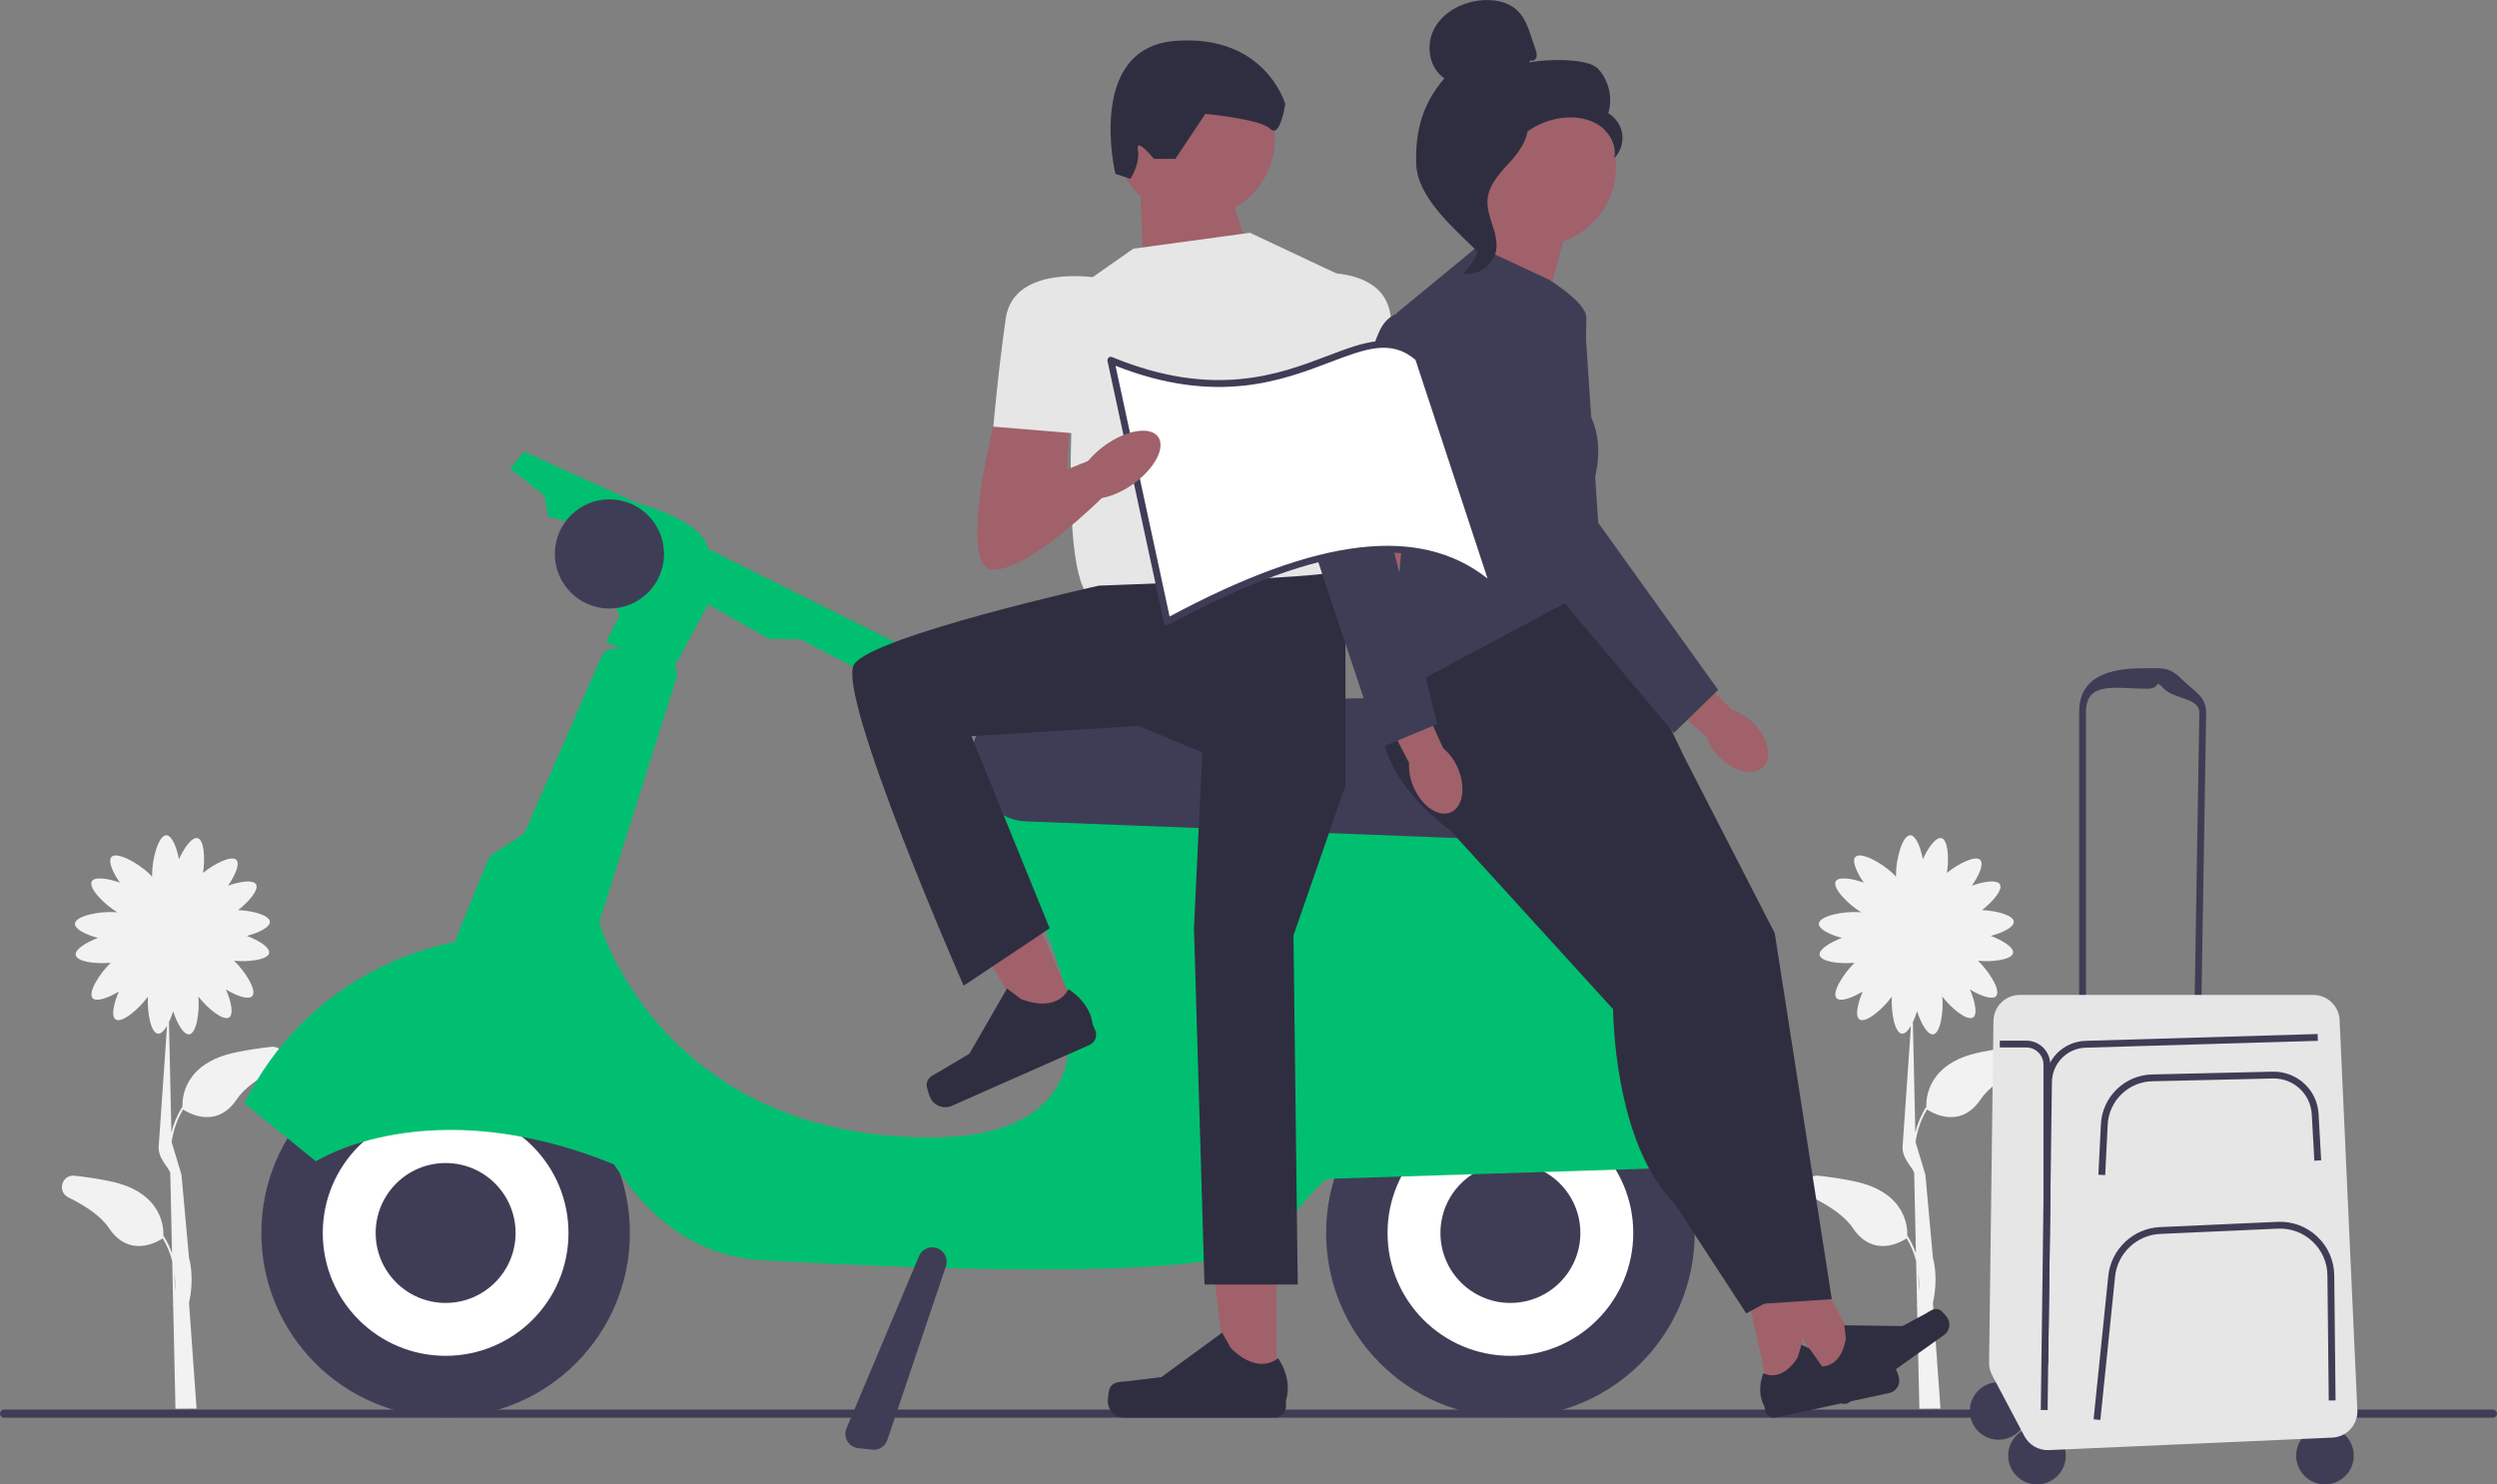 <svg xmlns="http://www.w3.org/2000/svg" width="731.67" height="435.029" viewBox="0 0 731.67 435.029" xmlns:xlink="http://www.w3.org/1999/xlink"><rect x="0" y="0" width="731.67" height="435.029" fill="#808080" stroke="none"/><path d="M79.481,306.788c-3.161,.34-6.609,.851-10.277,1.597-15.552,3.167-15.875,13.727-15.739,16.148l-.106-.066c-1.564,2.509-2.543,5.047-3.135,7.443l-.712-32.367c.461-.96,.88-2.049,1.229-3.165,1.164,3.585,3.073,6.972,4.718,6.747,2.139-.292,3.072-6.586,2.673-11.059,2.72,3.503,7.298,7.25,9.025,6.094,1.38-.923,.562-4.724-.945-8.179,3.139,1.891,6.616,3.134,7.695,1.933,1.472-1.639-2.056-7.231-5.309-10.352,4.355,.406,9.894-.288,10.257-2.27,.299-1.633-2.997-3.694-6.526-5.02,3.544-.934,6.858-2.563,6.748-4.173-.131-1.913-5.051-3.195-9.295-3.391,3.202-2.505,6.143-5.967,5.244-7.533-.827-1.44-4.674-.882-8.224,.386,2.101-3.003,3.578-6.387,2.453-7.546-1.401-1.443-6.374,1.047-9.767,3.8,.661-4.288,.327-9.701-1.597-10.19-1.609-.41-3.889,2.739-5.453,6.169-.691-3.599-2.09-7.016-3.704-7.016-2.3,0-4.164,6.934-4.164,11.451,0,.255,.007,.496,.018,.725-.231-.268-.495-.547-.797-.84-3.241-3.147-9.514-6.641-11.116-4.991-1.125,1.158,.352,4.542,2.453,7.546-3.55-1.268-7.397-1.826-8.224-.386-1.111,1.934,3.639,6.763,7.5,9.105-.232-.028-.476-.051-.735-.069-4.507-.308-11.552,1.08-11.708,3.375-.11,1.611,3.204,3.239,6.748,4.173-3.528,1.326-6.825,3.387-6.526,5.02,.363,1.982,5.902,2.676,10.257,2.27-3.253,3.122-6.781,8.713-5.309,10.352,1.079,1.201,4.556-.042,7.695-1.933-1.507,3.455-2.325,7.256-.945,8.179,1.824,1.22,6.825-3.026,9.463-6.679-.269,4.47,.801,10.61,2.923,10.852,.887,.101,1.828-.845,2.676-2.302l-2.404,34.79c-.562,4.052,3.032,6.695,3.353,8.364l.518,23.559c-.585-1.678-1.373-3.395-2.435-5.099l-.106,.066c.136-2.421-.187-12.982-15.739-16.148-3.668-.747-7.116-1.257-10.277-1.597-3.731-.401-5.187,4.706-1.816,6.356,4.881,2.389,9.473,5.399,11.867,8.964,6.119,9.114,14.574,3.845,15.776,3.027,1.343,2.235,2.223,4.487,2.779,6.629l.275,12.511c-.067,.296-.114,.462-.118,.474l.129,.038,.666,30.279,6.181-.05-2.211-30.949c.371-1.67,1.514-7.357,0-13.264l-2.211-24.317h0c-.005-.019,.125,.638,0,0l-2.884-9.555c.419-2.956,1.393-6.281,3.369-9.571,1.202,.818,9.657,6.086,15.776-3.027,2.393-3.565,6.985-6.575,11.867-8.964,3.371-1.65,1.915-6.757-1.816-6.356Zm-28.233,71.638l-.117-5.295c.235,2.002,.223,3.809,.117,5.295Z" fill="#f2f2f2"/><path d="M0,414.287c0,.66,.53,1.19,1.19,1.19H730.48c.66,0,1.19-.53,1.19-1.19,0-.66-.53-1.19-1.19-1.19H1.19c-.66,0-1.19,.53-1.19,1.19Z" fill="#3f3d56"/><g><circle cx="442.579" cy="361.342" r="54" fill="#3f3d56"/><circle cx="442.579" cy="361.342" r="36" fill="#fff"/><circle cx="442.579" cy="361.342" r="20.5" fill="#3f3d56"/><circle cx="130.579" cy="361.342" r="54" fill="#3f3d56"/><circle cx="130.579" cy="361.342" r="36" fill="#fff"/><path d="M516.451,335.66c-7.034-17.727-31.614-71.897-75.386-89.825-.337-.138-.691-.232-1.051-.284l-140.406-20.112c-2.314-.331-4.467,1.251-4.84,3.559l-2.462,15.198c-.169,1.044,.051,2.112,.624,3.001,7.131,11.063,52.829,86.145-20.351,86.145-72.03,0-93.349-52.374-96.55-61.615-.302-.873-.315-1.813-.036-2.694l22.184-70.251c.395-1.25,.176-2.529-.461-3.552l9.752-18.112,17.863,10.112,9.248,.112,31.571,16.5,6.429-10.5-65.111-32.476s.111-7.524-20.889-13.524l-33-15-4,5,10,8,1,6,7,2,14,27-4,7.736,4.855,2.367-1.395-.317c-2.008-.456-4.057,.579-4.88,2.466l-22.063,50.561c-.338,.774-.896,1.43-1.605,1.888l-7.859,5.071c-.734,.474-1.306,1.161-1.64,1.969l-8.976,21.773c-.28,.678-.36,1.39-.287,2.078-11.19,2.12-44.084,11.277-62.15,47.408l21,17s32.918-21.299,87.322,.881c9.456,14.718,23.251,26.933,43.168,28.084,52.511,3.035,139.511,6.035,149.511-5.965,7.321-8.785,12.414-14.27,14.617-16.578,.776-.813,1.836-1.284,2.96-1.32l122.449-3.911c2.973-.095,4.943-3.109,3.846-5.873Z" fill="#01bf71"/><circle cx="178.579" cy="162.342" r="16" fill="#3f3d56"/><path d="M434.813,245.896c-.189,0-.38-.004-.571-.011l-133.778-5.179c-5.92-.229-10.99-3.998-12.917-9.601l-1.831-5.329c-1.494-4.345-.845-8.999,1.781-12.769,2.626-3.77,6.766-5.993,11.358-6.099l138.217-3.177c4.28-.098,8.4,1.734,11.194,5.033,2.793,3.297,3.932,7.624,3.123,11.87l-2.606,13.684c-1.293,6.788-7.119,11.577-13.97,11.577Z" fill="#3f3d56"/><circle cx="130.579" cy="361.342" r="20.5" fill="#3f3d56"/><path d="M488.558,302.979c-3.202,0-6.251-1.715-7.876-4.655l-10.135-18.34c-1.605-2.905-1.514-6.319,.245-9.134,1.759-2.815,4.797-4.404,8.103-4.223l18.386,.942c3.424,.176,6.5,2.329,7.837,5.488l5.373,12.697c.982,2.325,.958,4.874-.068,7.18-1.027,2.305-2.907,4.027-5.293,4.851l-13.624,4.697c-.973,.336-1.967,.496-2.947,.496Z" fill="#3f3d56"/><path d="M256.009,424.868c-.152,0-.306-.009-.46-.025l-4.083-.454c-1.334-.148-2.488-.897-3.168-2.056-.68-1.157-.771-2.531-.25-3.769l21.237-50.438,.461,.194-.461-.194c.583-1.385,1.871-2.36,3.361-2.547,1.45-.185,2.864,.386,3.787,1.517,.923,1.13,1.195,2.63,.729,4.013l-17.154,50.893c-.578,1.718-2.216,2.867-4,2.867Z" fill="#3f3d56"/></g><path d="M366.275,72.882s-7.77-15.539-6.216-29.524l-25.859,13.403,.996,25.445,31.078-9.323Z" fill="#a0616a"/><circle cx="350.228" cy="40.611" r="23.327" fill="#a0616a"/><g><polygon points="374.056 406.928 359.822 406.926 353.05 352.022 374.059 352.024 374.056 406.928" fill="#a0616a"/><path d="M325.288,406.605h0c-.443,.746-.677,3.156-.677,4.024h0c0,2.668,2.163,4.831,4.831,4.831h44.082c1.82,0,3.296-1.476,3.296-3.296v-1.835s2.181-5.516-2.309-12.315c0,0-5.58,5.323-13.918-3.015l-2.459-4.454-17.798,13.017-9.865,1.214c-2.158,.266-4.072-.041-5.182,1.829h-0Z" fill="#2f2e41"/></g><path d="M332.089,72.882l34.186-4.662,26.417,12.431,1.554,96.343s-64.983,7.77-75.224-2.331c-10.241-10.1-2.472-90.904-2.472-90.904l15.539-10.877Z" fill="#e6e6e6"/><path d="M344.394,46.554h-6.271s-5.441-6.697-4.709-2.617c.732,4.081-2.196,8.473-2.196,8.473l-4.392-1.464s-8.784-36.934,17.568-38.963c26.352-2.029,32.208,18.467,32.208,18.467,0,0-1.464,10.248-4.392,7.32s-19.032-4.392-19.032-4.392l-8.784,13.176Z" fill="#2f2e41"/><g><polygon points="316.263 298.224 303.244 303.98 274.843 256.507 294.056 248.011 316.263 298.224" fill="#a0616a"/><path d="M271.532,317.655h0c-.103,.862,.657,3.16,1.008,3.954h0c1.079,2.44,3.932,3.543,6.372,2.464l40.314-17.831c1.665-.736,2.417-2.683,1.681-4.347l-.742-1.678s-.237-5.927-7.093-10.328c0,0-2.95,7.126-13.948,2.873l-4.05-3.079-11.012,19.104-8.531,5.101c-1.866,1.116-3.741,1.609-4,3.769l-0,0Z" fill="#2f2e41"/></g><path d="M389.584,167.671l4.662,14.095v48.453s-15.227,43.895-15.227,43.895l1.242,102.344h-27.322s-3.083-104.394-3.083-104.394l2.435-51.561-18.647-7.77-48.979,3.023,22.905,56.307-25.205,16.812s-37.698-85.912-32.057-94.235c5.641-8.323,71.682-23.006,71.682-23.006,0,0,67.596-2.41,67.596-3.964Z" fill="#2f2e41"/><g><path d="M403.569,111.73l7.513,12.304s10.62,41.743,0,41.913c-10.62,.17-32.063-21.273-32.063-21.273l2.796-11.189,7.77,3.108-1.554-24.863h15.539Z" fill="#a0616a"/><path d="M380.261,80.456s24.863-4.38,27.194,11.893c2.331,16.273,3.628,31.685,3.628,31.685l-26.937,2.232-3.885-45.81Z" fill="#e6e6e6"/><ellipse cx="374.229" cy="135.166" rx="7.015" ry="14.03" transform="translate(47.033 361.573) rotate(-54.541)" fill="#a0616a"/></g><path d="M590.481,306.788c-3.161,.34-6.609,.851-10.277,1.597-15.552,3.167-15.875,13.727-15.739,16.148l-.106-.066c-1.564,2.509-2.543,5.047-3.135,7.443l-.712-32.367c.461-.96,.88-2.049,1.229-3.165,1.164,3.585,3.073,6.972,4.718,6.747,2.139-.292,3.072-6.586,2.673-11.059,2.72,3.503,7.298,7.25,9.025,6.094,1.38-.923,.562-4.724-.945-8.179,3.139,1.891,6.616,3.134,7.695,1.933,1.472-1.639-2.056-7.231-5.309-10.352,4.355,.406,9.894-.288,10.257-2.27,.299-1.633-2.997-3.694-6.526-5.02,3.544-.934,6.858-2.563,6.748-4.173-.131-1.913-5.051-3.195-9.295-3.391,3.202-2.505,6.143-5.967,5.244-7.533-.827-1.44-4.674-.882-8.224,.386,2.101-3.003,3.578-6.387,2.453-7.546-1.401-1.443-6.374,1.047-9.767,3.8,.661-4.288,.327-9.701-1.597-10.19-1.609-.41-3.889,2.739-5.453,6.169-.691-3.599-2.09-7.016-3.704-7.016-2.3,0-4.164,6.934-4.164,11.451,0,.255,.007,.496,.018,.725-.231-.268-.495-.547-.797-.84-3.241-3.147-9.514-6.641-11.116-4.991-1.125,1.158,.352,4.542,2.453,7.546-3.55-1.268-7.397-1.826-8.224-.386-1.111,1.934,3.639,6.763,7.5,9.105-.232-.028-.476-.051-.735-.069-4.507-.308-11.552,1.08-11.708,3.375-.11,1.611,3.204,3.239,6.748,4.173-3.528,1.326-6.825,3.387-6.526,5.02,.363,1.982,5.902,2.676,10.257,2.27-3.253,3.122-6.781,8.713-5.309,10.352,1.079,1.201,4.556-.042,7.695-1.933-1.507,3.455-2.325,7.256-.945,8.179,1.824,1.22,6.825-3.026,9.463-6.679-.269,4.47,.801,10.61,2.923,10.852,.887,.101,1.828-.845,2.676-2.302l-2.404,34.79c-.562,4.052,3.032,6.695,3.353,8.364l.518,23.559c-.585-1.678-1.373-3.395-2.435-5.099l-.106,.066c.136-2.421-.187-12.982-15.739-16.148-3.668-.747-7.116-1.257-10.277-1.597-3.731-.401-5.187,4.706-1.816,6.356,4.881,2.389,9.473,5.399,11.867,8.964,6.119,9.114,14.574,3.845,15.776,3.027,1.343,2.235,2.223,4.487,2.779,6.629l.275,12.511c-.067,.296-.114,.462-.118,.474l.129,.038,.666,30.279,6.181-.05-2.211-30.949c.371-1.67,1.514-7.357,0-13.264l-2.211-24.317h0c-.005-.019,.125,.638,0,0l-2.884-9.555c.419-2.956,1.393-6.281,3.369-9.571,1.202,.818,9.657,6.086,15.776-3.027,2.393-3.565,6.985-6.575,11.867-8.964,3.371-1.65,1.915-6.757-1.816-6.356Zm-28.233,71.638l-.117-5.295c.235,2.002,.223,3.809,.117,5.295Z" fill="#f2f2f2"/><g><polygon points="518.513 409.073 529.256 406.751 525.413 364.206 509.557 367.633 518.513 409.073" fill="#a0616a"/><path d="M555.27,400.877h0c.456,.491,1.026,2.271,1.167,2.927h0c.435,2.014-.845,3.999-2.859,4.434l-33.272,7.189c-1.374,.297-2.728-.576-3.025-1.95l-.299-1.385s-2.545-3.808-.265-9.671c0,0,5.08,3.108,10.014-4.545l1.129-3.763,15.557,6.922,7.644-.692c1.672-.151,3.067-.695,4.21,.535l0-0Z" fill="#2f2e41"/></g><g><polygon points="537.73 405.819 546.693 399.456 526.419 361.855 513.19 371.245 537.73 405.819" fill="#a0616a"/><path d="M568.296,383.82h0c.613,.272,1.837,1.685,2.225,2.231h0c1.192,1.68,.797,4.009-.883,5.201l-27.76,19.701c-1.146,.813-2.735,.544-3.548-.603l-.82-1.156s-3.838-2.499-4.05-8.787c0,0,5.893,.859,7.417-8.118l-.442-3.904,17.026,.243,6.755-3.644c1.478-.797,2.546-1.846,4.081-1.164l0-0Z" fill="#2f2e41"/></g><path d="M408.605,195.473s-16.714,22.725,16.714,48.273l68.251-21.809-24.375-50.84-21.589-11.839-39,36.215Z" fill="#2f2e41"/><polyline points="493.57 221.938 520.035 273.474 536.749 380.725 515.856 382.118 494.963 280.439 458.052 225.42 483.82 213.581" fill="#2f2e41"/><path d="M425.319,227.559v16.188s47.358,52.013,47.358,52.013c0,0,0,39,18.107,57.108l20.893,32.036,18.107-9.75-26.465-93.322-47.358-61.286-30.643,7.014Z" fill="#2f2e41"/><path d="M458.972,67.071l-8.921,34.012-34.012-6.691s23.732-24.469,20.387-35.621l22.547,8.299Z" fill="#a0616a"/><path d="M432.98,72.204l20.893,9.75s10.748,6.57,10.946,10.946-1.195,25.269-1.195,25.269c0,0,8.357,8.357,2.786,25.072l2.786,27.857-62.679,33.429,5.571-58.501-2.786-54.322,23.679-19.5Z" fill="#3f3d56"/><g><path id="uuid-890a8f78-7002-4fae-ad75-e03b10042fc6-324" d="M414.226,230.715c2.446,5.613,7.325,8.9,10.897,7.343,3.572-1.557,4.483-7.369,2.035-12.983-.947-2.256-2.421-4.253-4.297-5.822l-10.665-23.65-10.992,5.241,11.681,22.758c-.127,2.444,.332,4.884,1.341,7.114Z" fill="#a0616a"/><path d="M425.319,95.187s-15.322-9.75-20.893,1.393c-5.571,11.143-18.107,68.251-18.107,68.251l18.107,54.322,16.714-6.964-14.625-58.462,18.804-58.539Z" fill="#3f3d56"/></g><g><path id="uuid-bf6bc2d3-f134-421c-a442-5bb07c25212c-325" d="M503.846,221.947c4.342,4.317,10.089,5.575,12.835,2.812,2.747-2.764,1.453-8.502-2.891-12.82-1.712-1.749-3.817-3.062-6.14-3.83l-18.628-18.058-8.288,8.922,19.244,16.854c.782,2.319,2.108,4.418,3.868,6.119Z" fill="#a0616a"/><path d="M464.23,91.864s-26.712-1.092-27.786,11.319c-1.075,12.412,17.186,67.794,17.186,67.794l36.846,43.83,12.973-12.632-35.134-48.962-4.085-61.349Z" fill="#3f3d56"/></g><g><path d="M437.943,172.619l-22.313-67.728c-18.038-15.895-37.606,22.375-90.136,.682l16.522,76.611c39.717-21.47,73.903-29.879,95.927-9.564Z" fill="#fff"/><path d="M342.017,183.183c-.143,0-.285-.03-.418-.092-.286-.131-.493-.39-.56-.697l-16.522-76.611c-.078-.363,.051-.74,.337-.979,.285-.238,.679-.298,1.022-.157,29.842,12.324,49.104,4.987,63.165-.371,10.691-4.074,19.134-7.288,27.251-.137,.134,.118,.233,.269,.289,.438l22.312,67.729c.143,.433-.025,.907-.409,1.154-.383,.246-.886,.203-1.219-.106-19.363-17.861-49.479-14.777-94.773,9.709-.148,.08-.312,.12-.476,.12Zm-15.147-75.979l15.845,73.468c43.461-23.275,73.228-26.862,93.162-11.134l-21.108-64.074c-7.151-6.124-14.658-3.264-25.014,.681-14.101,5.372-33.308,12.69-62.885,1.059Z" fill="#3f3d56"/></g><g><path d="M298.589,112.73l-7.513,12.304s-10.62,41.743,0,41.913c10.62,.17,32.063-21.273,32.063-21.273l-2.796-11.189-7.77,3.108,1.554-24.863h-15.539Z" fill="#a0616a"/><path d="M321.898,81.456s-24.863-4.38-27.194,11.893c-2.331,16.273-3.628,31.685-3.628,31.685l26.937,2.232,3.885-45.81Z" fill="#e6e6e6"/><ellipse cx="327.929" cy="136.166" rx="14.03" ry="7.015" transform="translate(-18.172 215.494) rotate(-35.459)" fill="#a0616a"/></g><circle cx="585.627" cy="413.496" r="8.438" fill="#3f3d56"/><circle cx="596.878" cy="426.591" r="8.438" fill="#3f3d56"/><circle cx="681.259" cy="426.591" r="8.438" fill="#3f3d56"/><path d="M609.238,300.285v-91.648c0-10.26,8.581-12.795,18.841-12.795,5.028,0,7.474-.584,11,3,3.526,3.584,7.455,5.073,7.372,10.101l-1.477,89.93-35.737,1.412Zm19.841-98.443c-9.158,0-17.841-2.362-17.841,6.795v89.568l31.768-1.256,1.445-88.04c.074-4.487-7.225-3.869-10.372-7.068-3.147-3.199-.512,0-5,0Z" fill="#3f3d56"/><path d="M584.124,299.182l-1.284,100.13c-.017,1.289,.291,2.561,.894,3.701l9.46,17.868c1.391,2.628,4.172,4.22,7.143,4.089l83.065-3.665c4.252-.188,7.545-3.79,7.351-8.041l-5.206-114.334c-.187-4.111-3.575-7.348-7.69-7.348h-86.035c-4.213,0-7.644,3.387-7.698,7.6Z" fill="#e6e6e6"/><path d="M616.862,344.37l-1.997-.1,.741-14.82c.399-7.982,6.97-14.38,14.96-14.566l35.374-.822c7.145-.125,13.058,5.295,13.454,12.434l.752,13.551-1.997,.111-.752-13.551c-.336-6.055-5.386-10.691-11.41-10.545l-35.374,.822c-6.948,.161-12.663,5.726-13.01,12.666l-.741,14.82Z" fill="#3f3d56"/><path d="M615.452,416.145l-1.989-.203,4.314-42.063c.798-7.778,7.289-13.907,15.099-14.257l34.501-1.547c4.346-.196,8.477,1.343,11.635,4.332,3.159,2.989,4.924,7.029,4.97,11.378l.386,36.622-2,.021-.386-36.622c-.04-3.802-1.583-7.334-4.345-9.946s-6.386-3.96-10.171-3.787l-34.501,1.547c-6.828,.306-12.502,5.663-13.2,12.462l-4.314,42.063Z" fill="#3f3d56"/><path d="M599.988,413.244l-2-.025,1.265-96.12c.086-6.573,5.301-11.873,11.871-12.066l67.996-2.003,.059,2-67.996,2.003c-5.496,.161-9.857,4.595-9.93,10.092l-1.265,96.12Z" fill="#3f3d56"/><path d="M600.167,399.547h-1.39v-87.54c0-2.77-2.25-5.03-5.03-5.03h-7.77v-2h7.77c3.67,0,6.69,2.83,7,6.41,.02,.2,.03,.41,.03,.62v41.45l-.61,46.09Z" fill="#3f3d56"/><g><path d="M473.49,48.886c0,12.816-10.389,23.205-23.205,23.205-12.816,0-23.205-10.389-23.205-23.205,0-12.816,10.389-23.205,23.205-23.205,12.816,0,23.205,10.389,23.205,23.205Z" fill="#a0616a"/><path d="M448.433,17.688c.671,.392,1.571-.201,1.786-.948,.215-.747-.035-1.54-.284-2.277-.417-1.236-.835-2.472-1.252-3.708-.888-2.63-1.83-5.352-3.754-7.354-2.903-3.021-7.516-3.79-11.668-3.233-5.333,.715-10.595,3.603-13.074,8.378s-1.424,11.438,3.057,14.417c-6.386,7.319-8.612,15.476-8.26,25.183,.351,9.707,10.93,18.64,17.828,25.478,1.541-.934,2.941-5.31,2.094-6.9-.847-1.59,.367-3.432-.683-4.896-1.049-1.464-1.927,.867-.866-.589,.669-.919-1.943-3.033-.948-3.583,4.812-2.66,6.412-8.658,9.435-13.251,3.645-5.54,9.885-9.292,16.487-9.914,3.637-.343,7.479,.278,10.46,2.39,2.981,2.112,4.911,5.885,4.22,9.472,1.79-1.818,2.682-4.482,2.345-7.011-.336-2.529-1.892-4.868-4.095-6.155,1.34-4.43,.192-9.526-2.917-12.954-3.109-3.428-15.722-2.844-20.261-1.942l.351-.602Z" fill="#2f2e41"/><path d="M447.728,34.625c-6.012,.649-10.353,5.857-14.018,10.666-2.113,2.772-4.326,5.833-4.273,9.318,.054,3.523,2.409,6.545,3.535,9.884,1.84,5.458,.047,11.951-4.334,15.691,4.328,.821,9.008-2.424,9.755-6.766,.87-5.054-2.962-9.933-2.508-15.042,.4-4.501,3.947-7.965,6.962-11.33,3.015-3.365,5.847-7.831,4.46-12.131l.421-.291Z" fill="#2f2e41"/></g></svg>